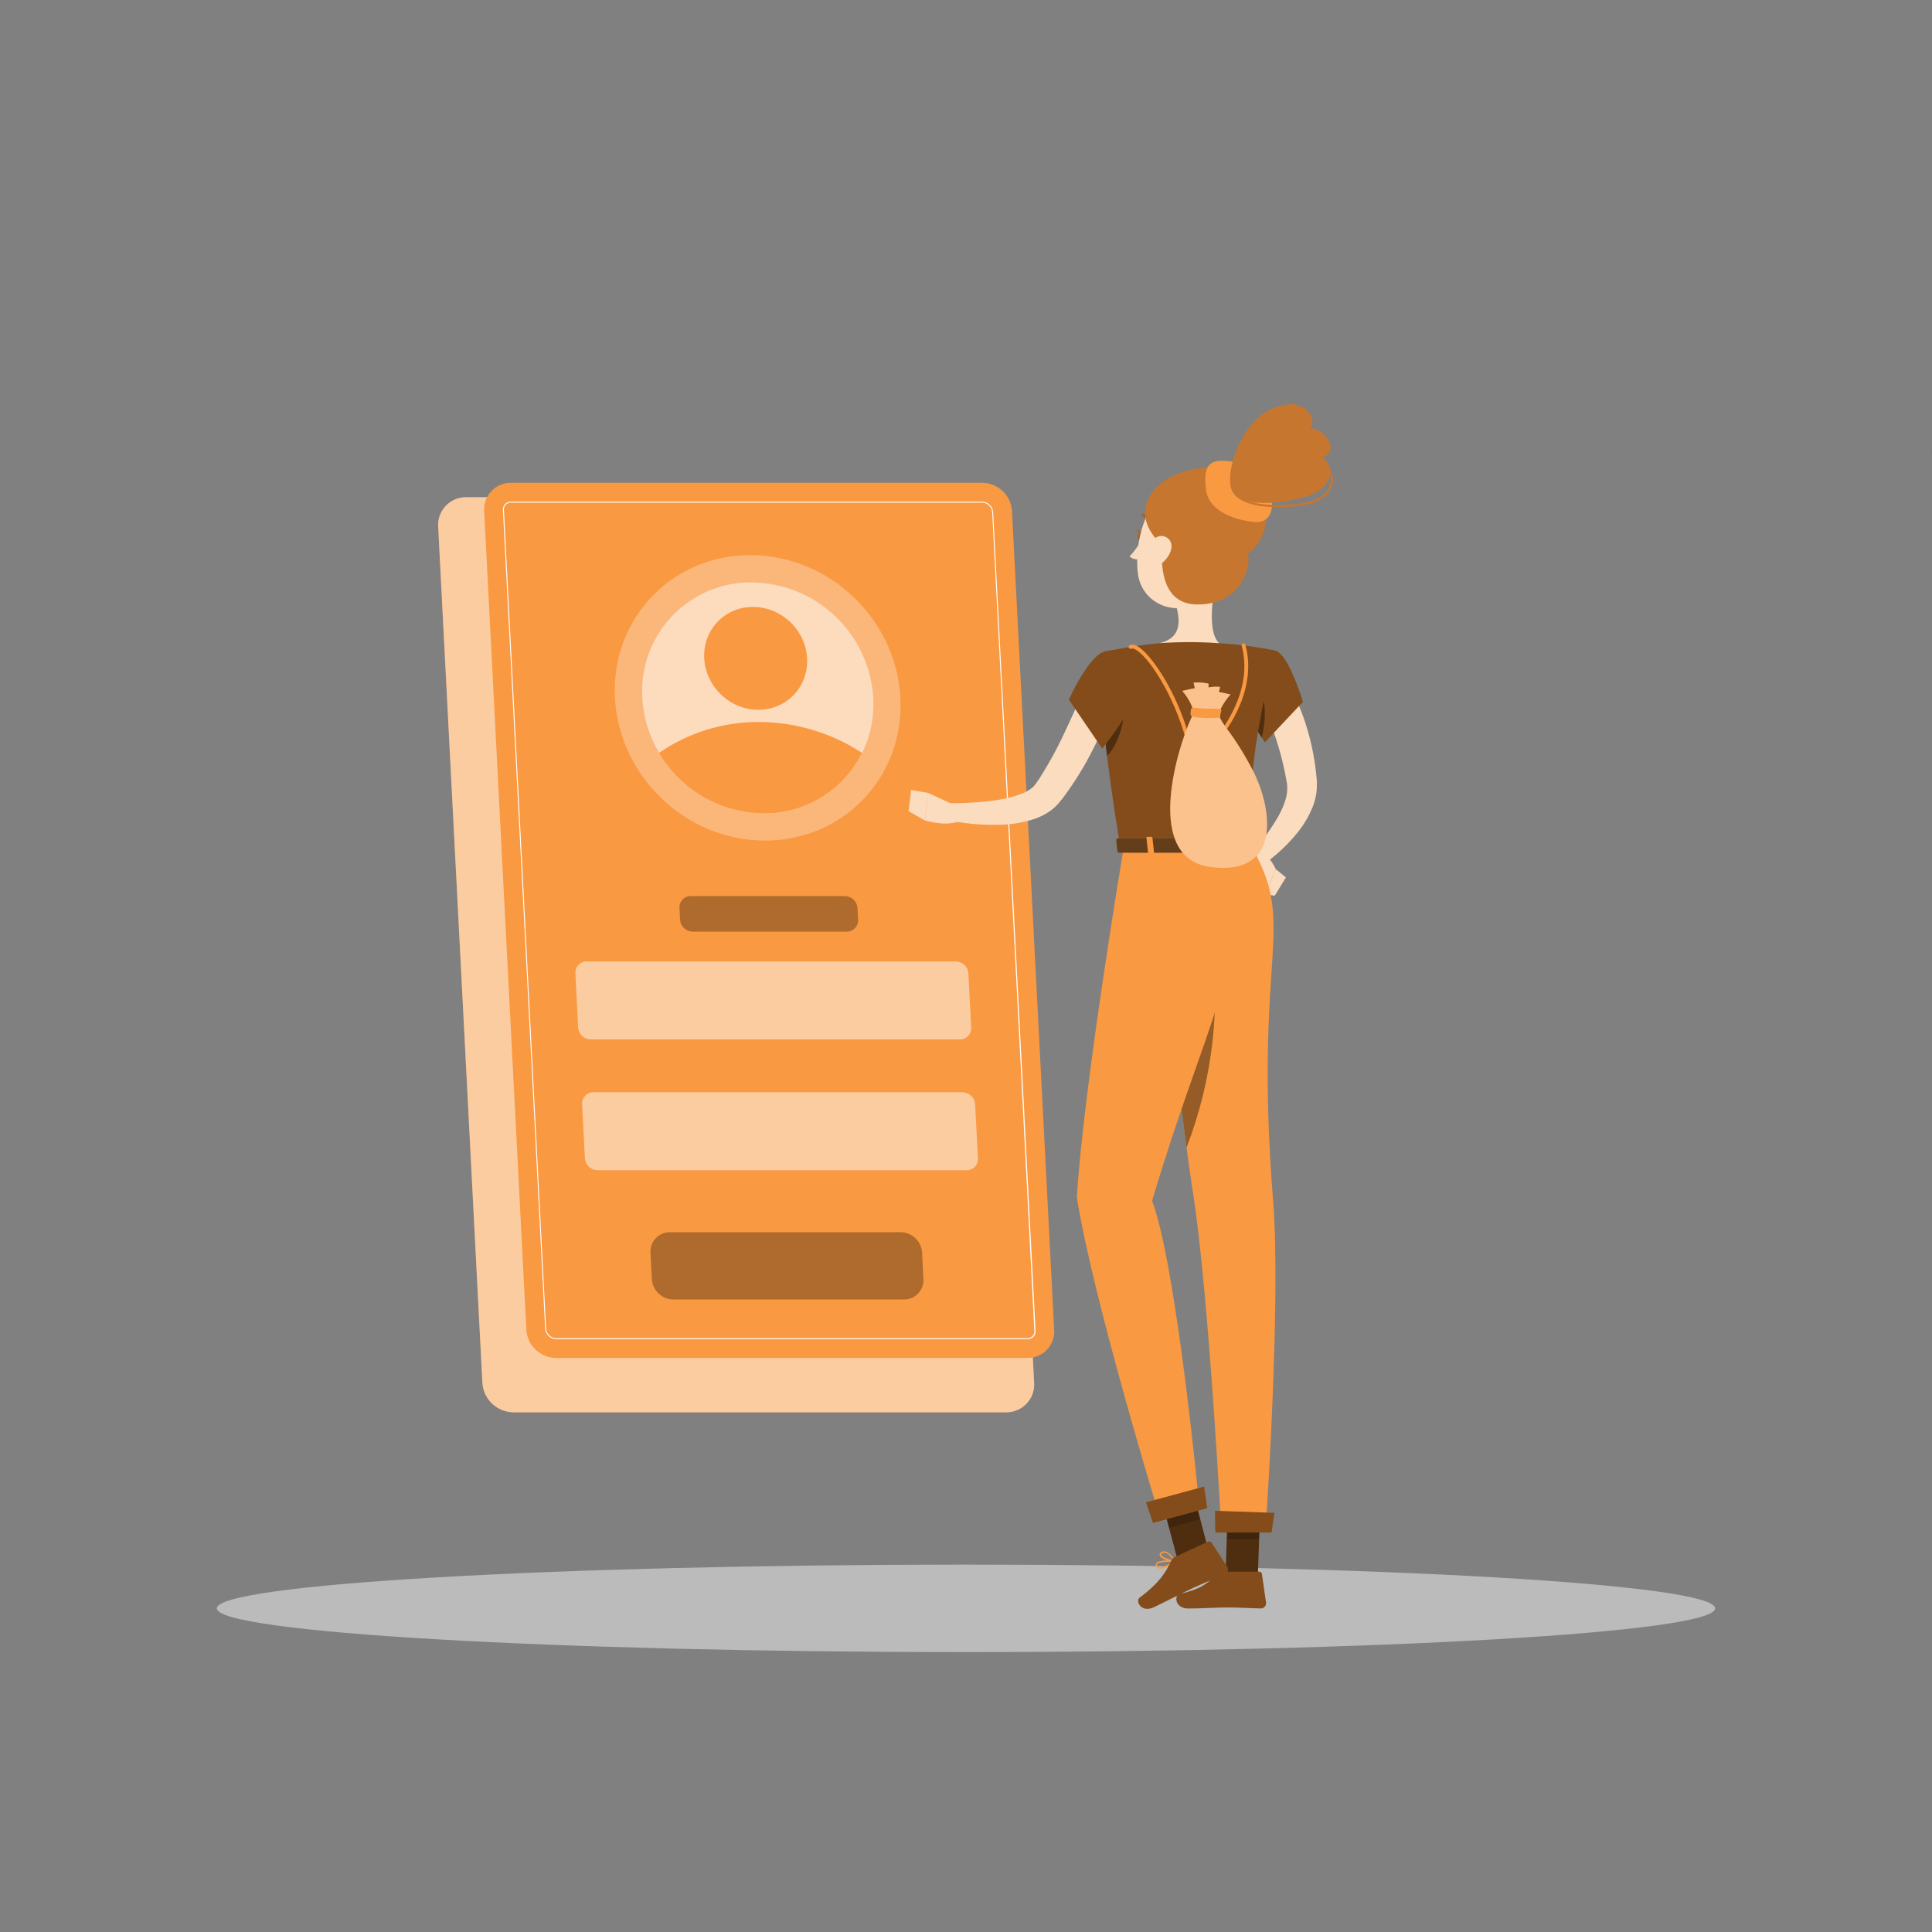 <svg width="500" height="500" viewBox="0 0 500 500" fill="none" xmlns="http://www.w3.org/2000/svg">
<rect x="0" y="0" width="500" height="500" fill="#808080" stroke="none"/>
<g clip-path="url(#clip0)">
<g opacity="0.5">
<path d="M250 427.56C357.082 427.56 443.89 422.492 443.89 416.24C443.89 409.988 357.082 404.92 250 404.92C142.917 404.92 56.11 409.988 56.11 416.24C56.11 422.492 142.917 427.56 250 427.56Z" fill="#F5F5F5"/>
</g>
<path d="M260.41 365.5H132.84C130.789 365.471 128.824 364.667 127.34 363.25C125.857 361.833 124.963 359.908 124.84 357.86L113.4 136.31C113.337 135.324 113.477 134.337 113.814 133.408C114.15 132.48 114.674 131.631 115.354 130.914C116.034 130.198 116.854 129.63 117.764 129.245C118.673 128.861 119.653 128.668 120.64 128.68H248.21C250.261 128.707 252.225 129.508 253.709 130.923C255.193 132.339 256.086 134.263 256.21 136.31L267.63 357.86C267.693 358.844 267.553 359.831 267.218 360.759C266.883 361.686 266.361 362.535 265.683 363.252C265.006 363.969 264.188 364.538 263.281 364.925C262.373 365.312 261.396 365.507 260.41 365.5Z" fill="#F99942"/>
<path opacity="0.5" d="M260.41 365.5H132.84C130.789 365.471 128.824 364.667 127.34 363.25C125.857 361.833 124.963 359.908 124.84 357.86L113.4 136.31C113.337 135.324 113.477 134.337 113.814 133.408C114.15 132.48 114.674 131.631 115.354 130.914C116.034 130.198 116.854 129.63 117.764 129.245C118.673 128.861 119.653 128.668 120.64 128.68H248.21C250.261 128.707 252.225 129.508 253.709 130.923C255.193 132.339 256.086 134.263 256.21 136.31L267.63 357.86C267.693 358.844 267.553 359.831 267.218 360.759C266.883 361.686 266.361 362.535 265.683 363.252C265.006 363.969 264.188 364.538 263.281 364.925C262.373 365.312 261.396 365.507 260.41 365.5Z" fill="white"/>
<path d="M265.9 351.44H143.9C141.935 351.421 140.051 350.658 138.626 349.306C137.201 347.953 136.341 346.111 136.22 344.15L125.3 132.25C125.239 131.307 125.374 130.361 125.696 129.473C126.018 128.584 126.52 127.772 127.171 127.086C127.821 126.401 128.607 125.857 129.477 125.49C130.348 125.122 131.285 124.938 132.23 124.95H254.23C256.194 124.972 258.078 125.737 259.501 127.091C260.924 128.446 261.781 130.289 261.9 132.25L272.82 344.15C272.881 345.092 272.746 346.036 272.425 346.923C272.103 347.811 271.602 348.622 270.952 349.306C270.303 349.991 269.518 350.534 268.649 350.901C267.78 351.268 266.844 351.452 265.9 351.44Z" fill="#F99942"/>
<path d="M265.9 346.57H143.9C143.185 346.545 142.503 346.259 141.985 345.765C141.467 345.271 141.148 344.603 141.09 343.89L130.16 132C130.135 131.718 130.171 131.434 130.264 131.167C130.357 130.9 130.505 130.655 130.7 130.45C130.895 130.245 131.131 130.084 131.393 129.977C131.655 129.87 131.937 129.82 132.22 129.83H254.22C254.934 129.857 255.613 130.144 256.129 130.638C256.645 131.132 256.962 131.798 257.02 132.51L268 344.4C268.024 344.681 267.989 344.963 267.896 345.23C267.803 345.496 267.655 345.739 267.461 345.944C267.268 346.149 267.033 346.311 266.772 346.419C266.512 346.526 266.232 346.578 265.95 346.57H265.9ZM132.22 130.08C131.971 130.072 131.724 130.116 131.493 130.209C131.262 130.302 131.054 130.442 130.88 130.62C130.713 130.805 130.585 131.021 130.505 131.257C130.424 131.492 130.392 131.742 130.41 131.99L141.33 343.88C141.386 344.529 141.677 345.135 142.148 345.585C142.62 346.034 143.239 346.295 143.89 346.32H265.89C266.137 346.33 266.384 346.287 266.613 346.193C266.843 346.1 267.049 345.959 267.22 345.78C267.391 345.598 267.521 345.382 267.602 345.145C267.683 344.909 267.713 344.659 267.69 344.41L256.78 132.52C256.727 131.872 256.438 131.266 255.968 130.816C255.498 130.366 254.88 130.105 254.23 130.08H132.22Z" fill="white"/>
<path opacity="0.3" d="M223.227 207.056C237.103 192.817 236.199 169.431 221.208 154.822C206.218 140.214 182.816 139.915 168.94 154.154C155.064 168.393 155.968 191.779 170.959 206.387C185.949 220.996 209.351 221.295 223.227 207.056Z" fill="white"/>
<path opacity="0.5" d="M226 180.61C226.28 185.524 225.292 190.428 223.13 194.85C220.79 199.593 217.158 203.579 212.652 206.348C208.145 209.116 202.949 210.556 197.66 210.5C192.179 210.451 186.805 208.983 182.059 206.241C177.314 203.498 173.359 199.574 170.58 194.85C167.99 190.53 166.5 185.64 166.24 180.61C165.993 176.752 166.546 172.885 167.862 169.251C169.179 165.616 171.232 162.293 173.892 159.488C176.552 156.683 179.763 154.458 183.322 152.951C186.882 151.444 190.715 150.688 194.58 150.73C202.625 150.814 210.339 153.943 216.17 159.487C222 165.032 225.512 172.579 226 180.61Z" fill="white"/>
<path d="M223.1 194.85C220.76 199.593 217.128 203.579 212.622 206.348C208.115 209.116 202.919 210.556 197.63 210.5C192.149 210.451 186.775 208.983 182.029 206.241C177.284 203.498 173.329 199.574 170.55 194.85C178.149 189.602 187.175 186.81 196.41 186.85C205.892 186.886 215.162 189.664 223.1 194.85Z" fill="#F99942"/>
<path d="M205.347 179.915C210.347 174.785 210.019 166.358 204.616 161.093C199.213 155.828 190.781 155.718 185.781 160.848C180.782 165.978 181.109 174.405 186.512 179.67C191.915 184.936 200.348 185.045 205.347 179.915Z" fill="#F99942"/>
<path opacity="0.5" d="M248.41 269H152.88C152.048 268.991 151.25 268.668 150.647 268.095C150.044 267.521 149.681 266.741 149.63 265.91L148.91 251.91C148.885 251.512 148.943 251.113 149.079 250.738C149.216 250.363 149.428 250.02 149.703 249.731C149.978 249.442 150.31 249.213 150.678 249.058C151.045 248.903 151.441 248.825 151.84 248.83H247.37C248.2 248.838 248.997 249.161 249.6 249.732C250.203 250.303 250.567 251.081 250.62 251.91L251.34 265.91C251.366 266.309 251.31 266.709 251.174 267.085C251.038 267.462 250.826 267.806 250.551 268.096C250.275 268.386 249.943 268.616 249.575 268.772C249.206 268.927 248.81 269.005 248.41 269Z" fill="white"/>
<path opacity="0.3" d="M219.16 241.1H179.26C178.425 241.094 177.623 240.77 177.017 240.194C176.412 239.618 176.048 238.834 176 238L175.85 235C175.824 234.601 175.88 234.201 176.016 233.825C176.152 233.448 176.364 233.104 176.639 232.814C176.915 232.524 177.247 232.294 177.615 232.138C177.984 231.983 178.38 231.905 178.78 231.91H218.67C219.502 231.918 220.3 232.242 220.903 232.815C221.506 233.389 221.869 234.169 221.92 235L222.08 238C222.105 238.398 222.047 238.797 221.912 239.173C221.776 239.548 221.565 239.892 221.291 240.182C221.017 240.473 220.687 240.704 220.321 240.862C219.954 241.02 219.559 241.101 219.16 241.1Z" fill="black"/>
<path opacity="0.3" d="M234 336.31H174.23C172.815 336.293 171.458 335.741 170.433 334.765C169.407 333.79 168.788 332.463 168.7 331.05L168.35 324.15C168.315 323.472 168.418 322.794 168.653 322.157C168.889 321.52 169.251 320.937 169.719 320.445C170.187 319.953 170.75 319.561 171.375 319.294C171.999 319.027 172.671 318.889 173.35 318.89H233.1C234.515 318.908 235.872 319.459 236.897 320.435C237.923 321.41 238.542 322.737 238.63 324.15L238.98 331.05C239.015 331.727 238.913 332.403 238.678 333.039C238.444 333.674 238.083 334.256 237.618 334.748C237.152 335.24 236.591 335.632 235.969 335.9C235.347 336.169 234.677 336.308 234 336.31Z" fill="black"/>
<path opacity="0.5" d="M250.16 302.86H154.62C153.789 302.849 152.992 302.525 152.389 301.952C151.787 301.379 151.423 300.6 151.37 299.77L150.65 285.77C150.625 285.371 150.683 284.972 150.819 284.596C150.956 284.221 151.168 283.878 151.443 283.588C151.718 283.298 152.049 283.068 152.417 282.911C152.785 282.755 153.181 282.677 153.58 282.68H249.11C249.942 282.689 250.74 283.012 251.343 283.586C251.946 284.159 252.309 284.939 252.36 285.77L253.09 299.77C253.113 300.168 253.055 300.567 252.918 300.942C252.781 301.317 252.568 301.66 252.294 301.949C252.019 302.239 251.688 302.469 251.321 302.626C250.954 302.782 250.559 302.862 250.16 302.86Z" fill="white"/>
<path d="M333 176.62C333.25 177 333.38 177.2 333.54 177.47L333.99 178.21C334.28 178.71 334.54 179.21 334.79 179.7C335.29 180.7 335.79 181.7 336.19 182.7C337.028 184.686 337.75 186.72 338.35 188.79C339.561 192.88 340.358 197.081 340.73 201.33L340.8 202.12C340.808 202.28 340.808 202.44 340.8 202.6V203.13C340.817 203.826 340.776 204.521 340.68 205.21C340.488 206.487 340.153 207.738 339.68 208.94C338.801 211.086 337.638 213.105 336.22 214.94C333.575 218.327 330.437 221.296 326.91 223.75L324.15 220.52C326.661 217.684 328.886 214.605 330.79 211.33C331.647 209.844 332.319 208.259 332.79 206.61C332.981 205.912 333.092 205.194 333.12 204.47C333.151 204.161 333.151 203.849 333.12 203.54V203.33C333.13 203.237 333.13 203.143 333.12 203.05L333 202.35C332.357 198.623 331.448 194.947 330.28 191.35C329.7 189.56 328.99 187.83 328.28 186.14C327.93 185.29 327.53 184.46 327.13 183.66L326.51 182.48L326.2 181.93L325.94 181.49L333 176.62Z" fill="#FCDCBE"/>
<path d="M323.7 223.77L327.32 231.42L330.19 224.95C330.19 224.95 327.64 219.35 324.19 219.87L323.7 223.77Z" fill="#FCDCBE"/>
<path d="M329.91 231.8L332.79 227.08L330.19 224.95L327.32 231.42L329.91 231.8Z" fill="#FCDCBE"/>
<path d="M313.63 408.22C314.379 408.201 315.123 408.101 315.85 407.92C315.887 407.909 315.92 407.888 315.946 407.86C315.973 407.832 315.991 407.798 316 407.76C316.006 407.722 316.001 407.682 315.985 407.647C315.969 407.611 315.943 407.581 315.91 407.56C315.62 407.37 313.08 405.73 312.1 406.17C311.991 406.221 311.898 406.299 311.83 406.398C311.761 406.496 311.72 406.611 311.71 406.73C311.68 406.911 311.694 407.097 311.751 407.271C311.809 407.445 311.908 407.603 312.04 407.73C312.493 408.08 313.058 408.254 313.63 408.22ZM315.28 407.63C313.83 407.93 312.73 407.88 312.28 407.49C312.188 407.399 312.121 407.286 312.084 407.162C312.047 407.038 312.043 406.907 312.07 406.78C312.07 406.61 312.17 406.56 312.24 406.53C312.78 406.29 314.25 407 315.28 407.63Z" fill="#F99942"/>
<path d="M315.8 407.92H315.9C315.93 407.9 315.955 407.874 315.972 407.842C315.99 407.811 315.999 407.776 316 407.74C316 407.64 316 405.23 315.08 404.42C314.967 404.319 314.834 404.243 314.689 404.198C314.544 404.153 314.39 404.14 314.24 404.16C314.082 404.161 313.93 404.217 313.808 404.317C313.686 404.417 313.602 404.556 313.57 404.71C313.38 405.66 314.9 407.46 315.7 407.92H315.8ZM314.37 404.53C314.451 404.528 314.532 404.542 314.607 404.571C314.683 404.6 314.752 404.644 314.81 404.7C315.338 405.478 315.61 406.4 315.59 407.34C314.79 406.7 313.84 405.34 313.96 404.77C313.96 404.68 314.03 404.56 314.28 404.53H314.37Z" fill="#F99942"/>
<path d="M304.19 404.14C304.213 404.111 304.229 404.076 304.234 404.039C304.239 404.001 304.235 403.963 304.22 403.929C304.206 403.894 304.183 403.864 304.153 403.841C304.123 403.819 304.087 403.804 304.05 403.8C303.64 403.8 300.05 403.63 299.23 404.51V404.57C299.162 404.657 299.118 404.759 299.102 404.868C299.087 404.977 299.1 405.088 299.14 405.19C299.193 405.362 299.288 405.518 299.415 405.645C299.542 405.772 299.698 405.867 299.87 405.92C301.03 406.28 303.08 404.97 304.2 404.16L304.19 404.14ZM299.53 404.77C299.98 404.29 301.96 404.16 303.44 404.18C301.89 405.24 300.6 405.74 299.95 405.54C299.837 405.506 299.734 405.444 299.65 405.36C299.566 405.276 299.504 405.173 299.47 405.06C299.45 405.021 299.439 404.979 299.439 404.935C299.439 404.892 299.45 404.849 299.47 404.81L299.53 404.77Z" fill="#F99942"/>
<path d="M304.19 404.14C304.205 404.109 304.213 404.075 304.213 404.04C304.213 404.005 304.205 403.971 304.19 403.94C304.14 403.86 303.02 401.94 301.7 401.54C301.51 401.484 301.312 401.468 301.116 401.492C300.92 401.516 300.73 401.58 300.56 401.68C300.08 401.96 300.05 402.29 300.11 402.5C300.37 403.43 302.92 404.25 304.02 404.24C304.055 404.239 304.088 404.23 304.118 404.212C304.148 404.195 304.173 404.17 304.19 404.14ZM300.6 402.14C300.656 402.085 300.72 402.037 300.79 402C300.913 401.921 301.053 401.871 301.198 401.852C301.343 401.833 301.49 401.846 301.63 401.89C302.5 402.12 303.31 403.24 303.68 403.79C302.49 403.66 300.68 402.93 300.53 402.37C300.517 402.327 300.517 402.282 300.53 402.24C300.542 402.197 300.566 402.159 300.6 402.13V402.14Z" fill="#F99942"/>
<path d="M315.2 147.33C314.2 152.33 312.04 163.14 315.51 166.46C315.51 166.46 314.15 171.46 304.92 171.46C294.76 171.46 300.07 166.46 300.07 166.46C305.61 165.14 305.47 161.02 304.5 157.16L315.2 147.33Z" fill="#FCDCBE"/>
<path d="M298.28 135.61C298.336 135.619 298.394 135.619 298.45 135.61C298.498 135.587 298.54 135.554 298.575 135.514C298.61 135.474 298.636 135.428 298.653 135.378C298.67 135.327 298.676 135.274 298.672 135.222C298.668 135.169 298.654 135.117 298.63 135.07C298.361 134.5 297.959 134.002 297.458 133.619C296.957 133.236 296.371 132.98 295.75 132.87C295.646 132.861 295.542 132.893 295.461 132.958C295.379 133.023 295.325 133.117 295.31 133.22C295.299 133.325 295.329 133.43 295.395 133.512C295.46 133.594 295.556 133.648 295.66 133.66C296.15 133.754 296.611 133.964 297.004 134.272C297.397 134.58 297.711 134.977 297.92 135.43C297.959 135.489 298.012 135.537 298.076 135.569C298.139 135.6 298.209 135.615 298.28 135.61Z" fill="#A7642A"/>
<path d="M295.25 140C294.463 141.46 293.48 142.805 292.33 144C292.641 144.285 293.011 144.499 293.414 144.627C293.816 144.754 294.241 144.793 294.66 144.74L295.25 140Z" fill="#FCDCBE"/>
<path d="M296 138.87C295.92 139.54 295.49 140.04 295.06 139.99C294.63 139.94 294.33 139.35 294.41 138.68C294.49 138.01 294.92 137.51 295.41 137.56C295.9 137.61 296.07 138.2 296 138.87Z" fill="#A7642A"/>
<path d="M295.54 137.62L294 137C294 137 294.65 138.32 295.54 137.62Z" fill="#A7642A"/>
<path d="M313.02 402.24L304.86 404.14L299.9 385.38L308.06 383.48L313.02 402.24Z" fill="#4F2E10"/>
<path d="M325.54 407.72H317.17L317.82 388.33H326.2L325.54 407.72Z" fill="#4F2E10"/>
<path d="M316.5 406.75H325.91C326.073 406.749 326.231 406.807 326.355 406.913C326.478 407.02 326.558 407.168 326.58 407.33L327.65 414.77C327.671 414.958 327.652 415.149 327.595 415.329C327.537 415.509 327.441 415.675 327.315 415.816C327.188 415.957 327.033 416.069 326.86 416.146C326.687 416.222 326.499 416.261 326.31 416.26C323.03 416.21 321.45 416.01 317.31 416.01C314.76 416.01 311.04 416.28 307.53 416.28C304.02 416.28 303.82 412.8 305.29 412.49C311.85 411.07 312.89 409.13 315.1 407.27C315.49 406.936 315.987 406.752 316.5 406.75Z" fill="#834C1A"/>
<path d="M304.14 402.89L312.69 398.96C312.835 398.891 313.001 398.877 313.155 398.921C313.31 398.965 313.443 399.065 313.53 399.2L317.62 405.52C317.716 405.683 317.776 405.864 317.797 406.051C317.819 406.238 317.8 406.428 317.744 406.608C317.687 406.788 317.594 406.954 317.469 407.096C317.344 407.237 317.191 407.351 317.02 407.43C314.02 408.75 312.5 409.24 308.74 410.97C306.43 412.03 301.74 414.47 298.56 415.97C295.38 417.47 293.74 414.36 294.94 413.46C300.31 409.46 301.85 406.59 303.08 403.98C303.288 403.499 303.665 403.111 304.14 402.89Z" fill="#834C1A"/>
<path opacity="0.2" d="M299.9 385.38L302.56 395.44L310.62 393.15L308.07 383.48L299.9 385.38Z" fill="black"/>
<path opacity="0.2" d="M326.2 388.33H317.82L317.49 398.33H325.87L326.2 388.33Z" fill="black"/>
<path d="M330 168.36C333.48 169.13 337.2 181.64 337.2 181.64L327.36 192.11C327.36 192.11 319.19 180.35 320.86 176.03C322.55 171.52 325.85 167.46 330 168.36Z" fill="#834C1A"/>
<path opacity="0.4" d="M324.44 176.33C322.68 174.72 321.49 175.2 320.68 176.48C319.88 180.2 324.62 187.99 326.53 190.94C327.41 187.42 328.42 180 324.44 176.33Z" fill="black"/>
<path d="M285.91 168.61C285.91 168.61 281.91 170.01 289.91 219.16H323.91C323.34 205.32 323.32 196.78 329.91 168.36C325.146 167.377 320.316 166.742 315.46 166.46C310.32 166.09 305.16 166.09 300.02 166.46C293.43 167.07 285.91 168.61 285.91 168.61Z" fill="#834C1A"/>
<path opacity="0.4" d="M285.6 187.47C285.82 189.86 286.11 192.55 286.49 195.59C289.28 193.08 291.56 185.94 290.72 181.78C288.727 183.398 286.999 185.318 285.6 187.47Z" fill="black"/>
<path d="M289.24 180C287.405 184.618 285.339 189.14 283.05 193.55C280.787 198.119 278.109 202.471 275.05 206.55L274.41 207.34L274.09 207.73C273.98 207.86 273.89 207.98 273.72 208.16C273.118 208.817 272.448 209.407 271.72 209.92C270.434 210.81 269.026 211.511 267.54 212C264.949 212.828 262.258 213.305 259.54 213.42C254.45 213.622 249.354 213.169 244.38 212.07L244.93 207.87C247.23 207.87 249.64 207.87 251.93 207.68C254.23 207.567 256.521 207.313 258.79 206.92C260.897 206.591 262.958 206.014 264.93 205.2C265.726 204.86 266.47 204.409 267.14 203.86C267.396 203.646 267.627 203.404 267.83 203.14C267.83 203.14 267.95 202.98 268.03 202.87L268.26 202.54L268.73 201.88C271.239 198.004 273.475 193.958 275.42 189.77C277.42 185.52 279.42 181.11 281.25 176.77L289.24 180Z" fill="#FCDCBE"/>
<path d="M285.91 168.61C281.74 169.61 276.62 181.05 276.62 181.05L285.26 193.75C285.26 193.75 296.77 179.26 295.4 174.84C294 170.23 291 167.37 285.91 168.61Z" fill="#834C1A"/>
<path d="M247.33 208.51L240.12 205.18L239.4 212.35C239.4 212.35 245.4 214.12 248.4 212.35L247.33 208.51Z" fill="#FCDCBE"/>
<path d="M235.81 204.46L235.12 209.92L239.4 212.35L240.12 205.18L235.81 204.46Z" fill="#FCDCBE"/>
<path d="M318.82 139.36C317.29 147.53 316.82 151.03 312.14 154.74C305.14 160.32 295.39 156.66 294.45 148.2C293.59 140.58 296.23 128.5 304.7 126.2C306.566 125.685 308.532 125.657 310.412 126.118C312.292 126.579 314.022 127.514 315.438 128.834C316.854 130.153 317.908 131.814 318.5 133.656C319.092 135.499 319.202 137.463 318.82 139.36Z" fill="#FCDCBE"/>
<path d="M300.87 141.08C300.4 145.25 300.22 156.08 309.38 156.42C320.59 156.83 323.95 147.25 322.95 143.42C328.79 138.67 329.63 130.5 323.07 124.25C316.51 118 302.07 121.49 298.07 127.58C293 135.13 300.87 141.08 300.87 141.08Z" fill="#C6762F"/>
<path d="M312.1 126.68C311.56 122.28 311.98 119.25 316.1 119.25C320.22 119.25 325.84 120.74 327.9 124.95C329.96 129.16 330.13 135.75 324.38 135.08C318.63 134.41 312.75 131.94 312.1 126.68Z" fill="#F99942"/>
<path d="M318.48 125.62C317.48 120.38 322.17 105.62 333.56 104.62C338.84 104.17 341.28 109.85 338.56 110.79C343.56 110.73 346.76 117.34 342.1 118.33C345.78 120.69 344.87 125.53 339.62 127.91C335.71 129.71 319.83 132.88 318.48 125.62Z" fill="#C6762F"/>
<path d="M330.65 131.25C326.98 131.25 323.15 130.71 320.77 129.12C320.105 128.719 319.544 128.165 319.136 127.504C318.727 126.843 318.482 126.095 318.42 125.32C318.417 125.254 318.439 125.19 318.482 125.14C318.524 125.09 318.585 125.058 318.65 125.05C318.683 125.046 318.717 125.049 318.749 125.058C318.781 125.068 318.81 125.084 318.836 125.105C318.861 125.127 318.882 125.154 318.896 125.184C318.911 125.214 318.919 125.247 318.92 125.28C318.98 125.979 319.205 126.654 319.575 127.25C319.945 127.846 320.45 128.346 321.05 128.71C325.58 131.71 336.05 130.71 339.31 129.71C342.13 128.79 344.04 127 344.42 124.94C344.538 124.184 344.445 123.41 344.15 122.704C343.856 121.998 343.371 121.387 342.75 120.94C342.726 120.918 342.707 120.89 342.694 120.86C342.681 120.83 342.674 120.798 342.674 120.765C342.674 120.732 342.681 120.7 342.694 120.67C342.707 120.64 342.726 120.612 342.75 120.59C342.797 120.544 342.86 120.519 342.925 120.519C342.99 120.519 343.053 120.544 343.1 120.59C343.798 121.099 344.341 121.793 344.667 122.593C344.994 123.393 345.092 124.268 344.95 125.12C344.54 127.37 342.51 129.29 339.51 130.27C336.615 131 333.634 131.329 330.65 131.25Z" fill="#C6762F"/>
<path d="M298.32 140C297.389 141.306 297.005 142.925 297.25 144.51C297.58 146.61 299.62 146.75 301.1 145.41C302.58 144.07 303.87 141.65 302.78 139.91C302.538 139.534 302.203 139.227 301.809 139.017C301.414 138.807 300.972 138.701 300.525 138.71C300.078 138.719 299.64 138.842 299.255 139.068C298.869 139.294 298.547 139.615 298.32 140Z" fill="#FCDCBE"/>
<path d="M298.89 219.16C298.89 219.16 303.75 276.65 308.8 309.05C312.87 335.22 316.09 396.39 316.09 396.39H327.51C327.51 396.39 331.57 337.05 329.51 311.17C324.28 245.67 335.95 240.33 323.94 219.17L298.89 219.16Z" fill="#F99942"/>
<path opacity="0.4" d="M313.27 240.89C308.744 245.64 305.092 251.151 302.48 257.17C303.81 270.09 305.39 284.43 307.07 296.99C313.964 279.143 316.1 259.811 313.27 240.89Z" fill="black"/>
<path d="M290.9 218.8C290.9 218.8 280.35 281.59 278.69 309.89C282.83 336.06 299.77 391.38 299.77 391.38L310.16 387.61C310.16 387.61 304.41 327.29 298.16 310.78C312.23 263.41 322.57 251.43 319.56 219.16C312.35 219.16 290.9 218.8 290.9 218.8Z" fill="#F99942"/>
<path d="M298.38 394.14L312.42 390.33L311.62 384.73L296.59 388.8L298.38 394.14Z" fill="#834C1A"/>
<path d="M314.52 396.62H329.07L329.83 391.52L314.44 391L314.52 396.62Z" fill="#834C1A"/>
<path d="M324.44 217.16L325.97 220.21C326.09 220.45 325.81 220.69 325.42 220.69H289.74C289.44 220.69 289.18 220.54 289.16 220.34L288.85 217.34C288.85 217.13 289.1 216.95 289.43 216.95H323.88C323.983 216.936 324.089 216.948 324.187 216.984C324.284 217.021 324.371 217.081 324.44 217.16Z" fill="#F99942"/>
<path opacity="0.6" d="M324.44 217.16L325.97 220.21C326.09 220.45 325.81 220.69 325.42 220.69H289.74C289.44 220.69 289.18 220.54 289.16 220.34L288.85 217.34C288.85 217.13 289.1 216.95 289.43 216.95H323.88C323.983 216.936 324.089 216.948 324.187 216.984C324.284 217.021 324.371 217.081 324.44 217.16Z" fill="black"/>
<path d="M319.81 221H320.73C320.92 221 321.06 220.9 321.05 220.79L320.61 216.79C320.61 216.67 320.44 216.58 320.26 216.58H319.33C319.15 216.58 319.01 216.67 319.02 216.79L319.45 220.79C319.47 220.92 319.63 221 319.81 221Z" fill="#F99942"/>
<path d="M307.43 191.88C307.32 191.878 307.213 191.842 307.125 191.775C307.036 191.709 306.972 191.616 306.94 191.51C303.68 179.45 296.94 169.51 293.67 168.01C293.416 167.854 293.111 167.804 292.82 167.87C292.76 167.902 292.693 167.921 292.625 167.926C292.557 167.932 292.489 167.923 292.424 167.901C292.36 167.878 292.3 167.843 292.25 167.797C292.2 167.751 292.159 167.695 292.131 167.633C292.103 167.571 292.088 167.504 292.087 167.435C292.086 167.367 292.099 167.299 292.125 167.236C292.151 167.173 292.19 167.116 292.239 167.069C292.288 167.021 292.346 166.984 292.41 166.96C292.683 166.86 292.975 166.82 293.265 166.844C293.556 166.869 293.837 166.956 294.09 167.1C297.55 168.74 304.39 178.54 307.81 190.87C310.26 190.87 314.04 190.54 314.96 190.46C316.1 189.1 324.48 178.62 321.35 167.15C321.332 167.087 321.327 167.021 321.335 166.956C321.342 166.891 321.363 166.828 321.396 166.771C321.429 166.714 321.472 166.664 321.525 166.625C321.577 166.585 321.636 166.556 321.7 166.54C321.827 166.506 321.963 166.524 322.077 166.59C322.191 166.655 322.275 166.763 322.31 166.89C325.8 179.65 315.68 191.16 315.57 191.27C315.531 191.319 315.482 191.359 315.427 191.388C315.372 191.417 315.312 191.435 315.25 191.44C315.2 191.44 310.21 191.88 307.43 191.88Z" fill="#F99942"/>
<path d="M324 198.94C318.55 188.73 316.32 188.01 315.35 184.73C316.085 182.896 317.134 181.204 318.45 179.73C317.79 179.54 316.37 179.26 315.45 179.09C315.55 178.64 315.66 178.2 315.76 177.77C314.759 177.658 313.746 177.705 312.76 177.91V176.91C311.49 176.634 310.185 176.549 308.89 176.66C309.003 177.133 309.113 177.613 309.22 178.1C308.22 178.29 306.7 178.6 305.97 178.81C307.389 180.417 308.43 182.319 309.02 184.38C306.08 189.43 294.66 221.89 313.24 224.38C331.82 226.87 329.44 209.16 324 198.94Z" fill="#F99942"/>
<path opacity="0.4" d="M324 198.94C318.55 188.73 316.32 188.01 315.35 184.73C316.085 182.896 317.134 181.204 318.45 179.73C317.79 179.54 316.37 179.26 315.45 179.09C315.55 178.64 315.66 178.2 315.76 177.77C314.759 177.658 313.746 177.705 312.76 177.91V176.91C311.49 176.634 310.185 176.549 308.89 176.66C309.003 177.133 309.113 177.613 309.22 178.1C308.22 178.29 306.7 178.6 305.97 178.81C307.389 180.417 308.43 182.319 309.02 184.38C306.08 189.43 294.66 221.89 313.24 224.38C331.82 226.87 329.44 209.16 324 198.94Z" fill="white"/>
<path d="M308.26 183.41C308.144 183.925 308.094 184.453 308.11 184.98C308.11 185.35 309.11 185.6 310.22 185.71C311.33 185.82 315.99 186 315.84 185.48C315.69 184.96 316.07 184.25 316.09 183.81C316.11 183.37 314.24 183.35 312.67 183.41C311.1 183.47 308.57 182.85 308.26 183.41Z" fill="#F99942"/>
<path d="M297.45 221H298.37C298.55 221 298.69 220.9 298.68 220.79L298.25 216.79C298.25 216.67 298.08 216.58 297.89 216.58H297C296.82 216.58 296.68 216.67 296.69 216.79L297.12 220.79C297.1 220.92 297.26 221 297.45 221Z" fill="#F99942"/>
<path d="M665.054 118.049C665.644 117.467 665.649 116.517 665.067 115.928L655.578 106.325C654.996 105.736 654.046 105.73 653.457 106.312C652.868 106.894 652.862 107.844 653.445 108.433L661.879 116.969L653.343 125.404C652.754 125.986 652.748 126.936 653.33 127.525C653.912 128.114 654.862 128.12 655.451 127.538L665.054 118.049ZM499.991 117.5L663.991 118.482L664.009 115.482L500.009 114.5L499.991 117.5Z" fill="black"/>
</g>
<defs>
<clipPath id="clip0">
<rect width="500" height="500" fill="white"/>
</clipPath>
</defs>
</svg>
